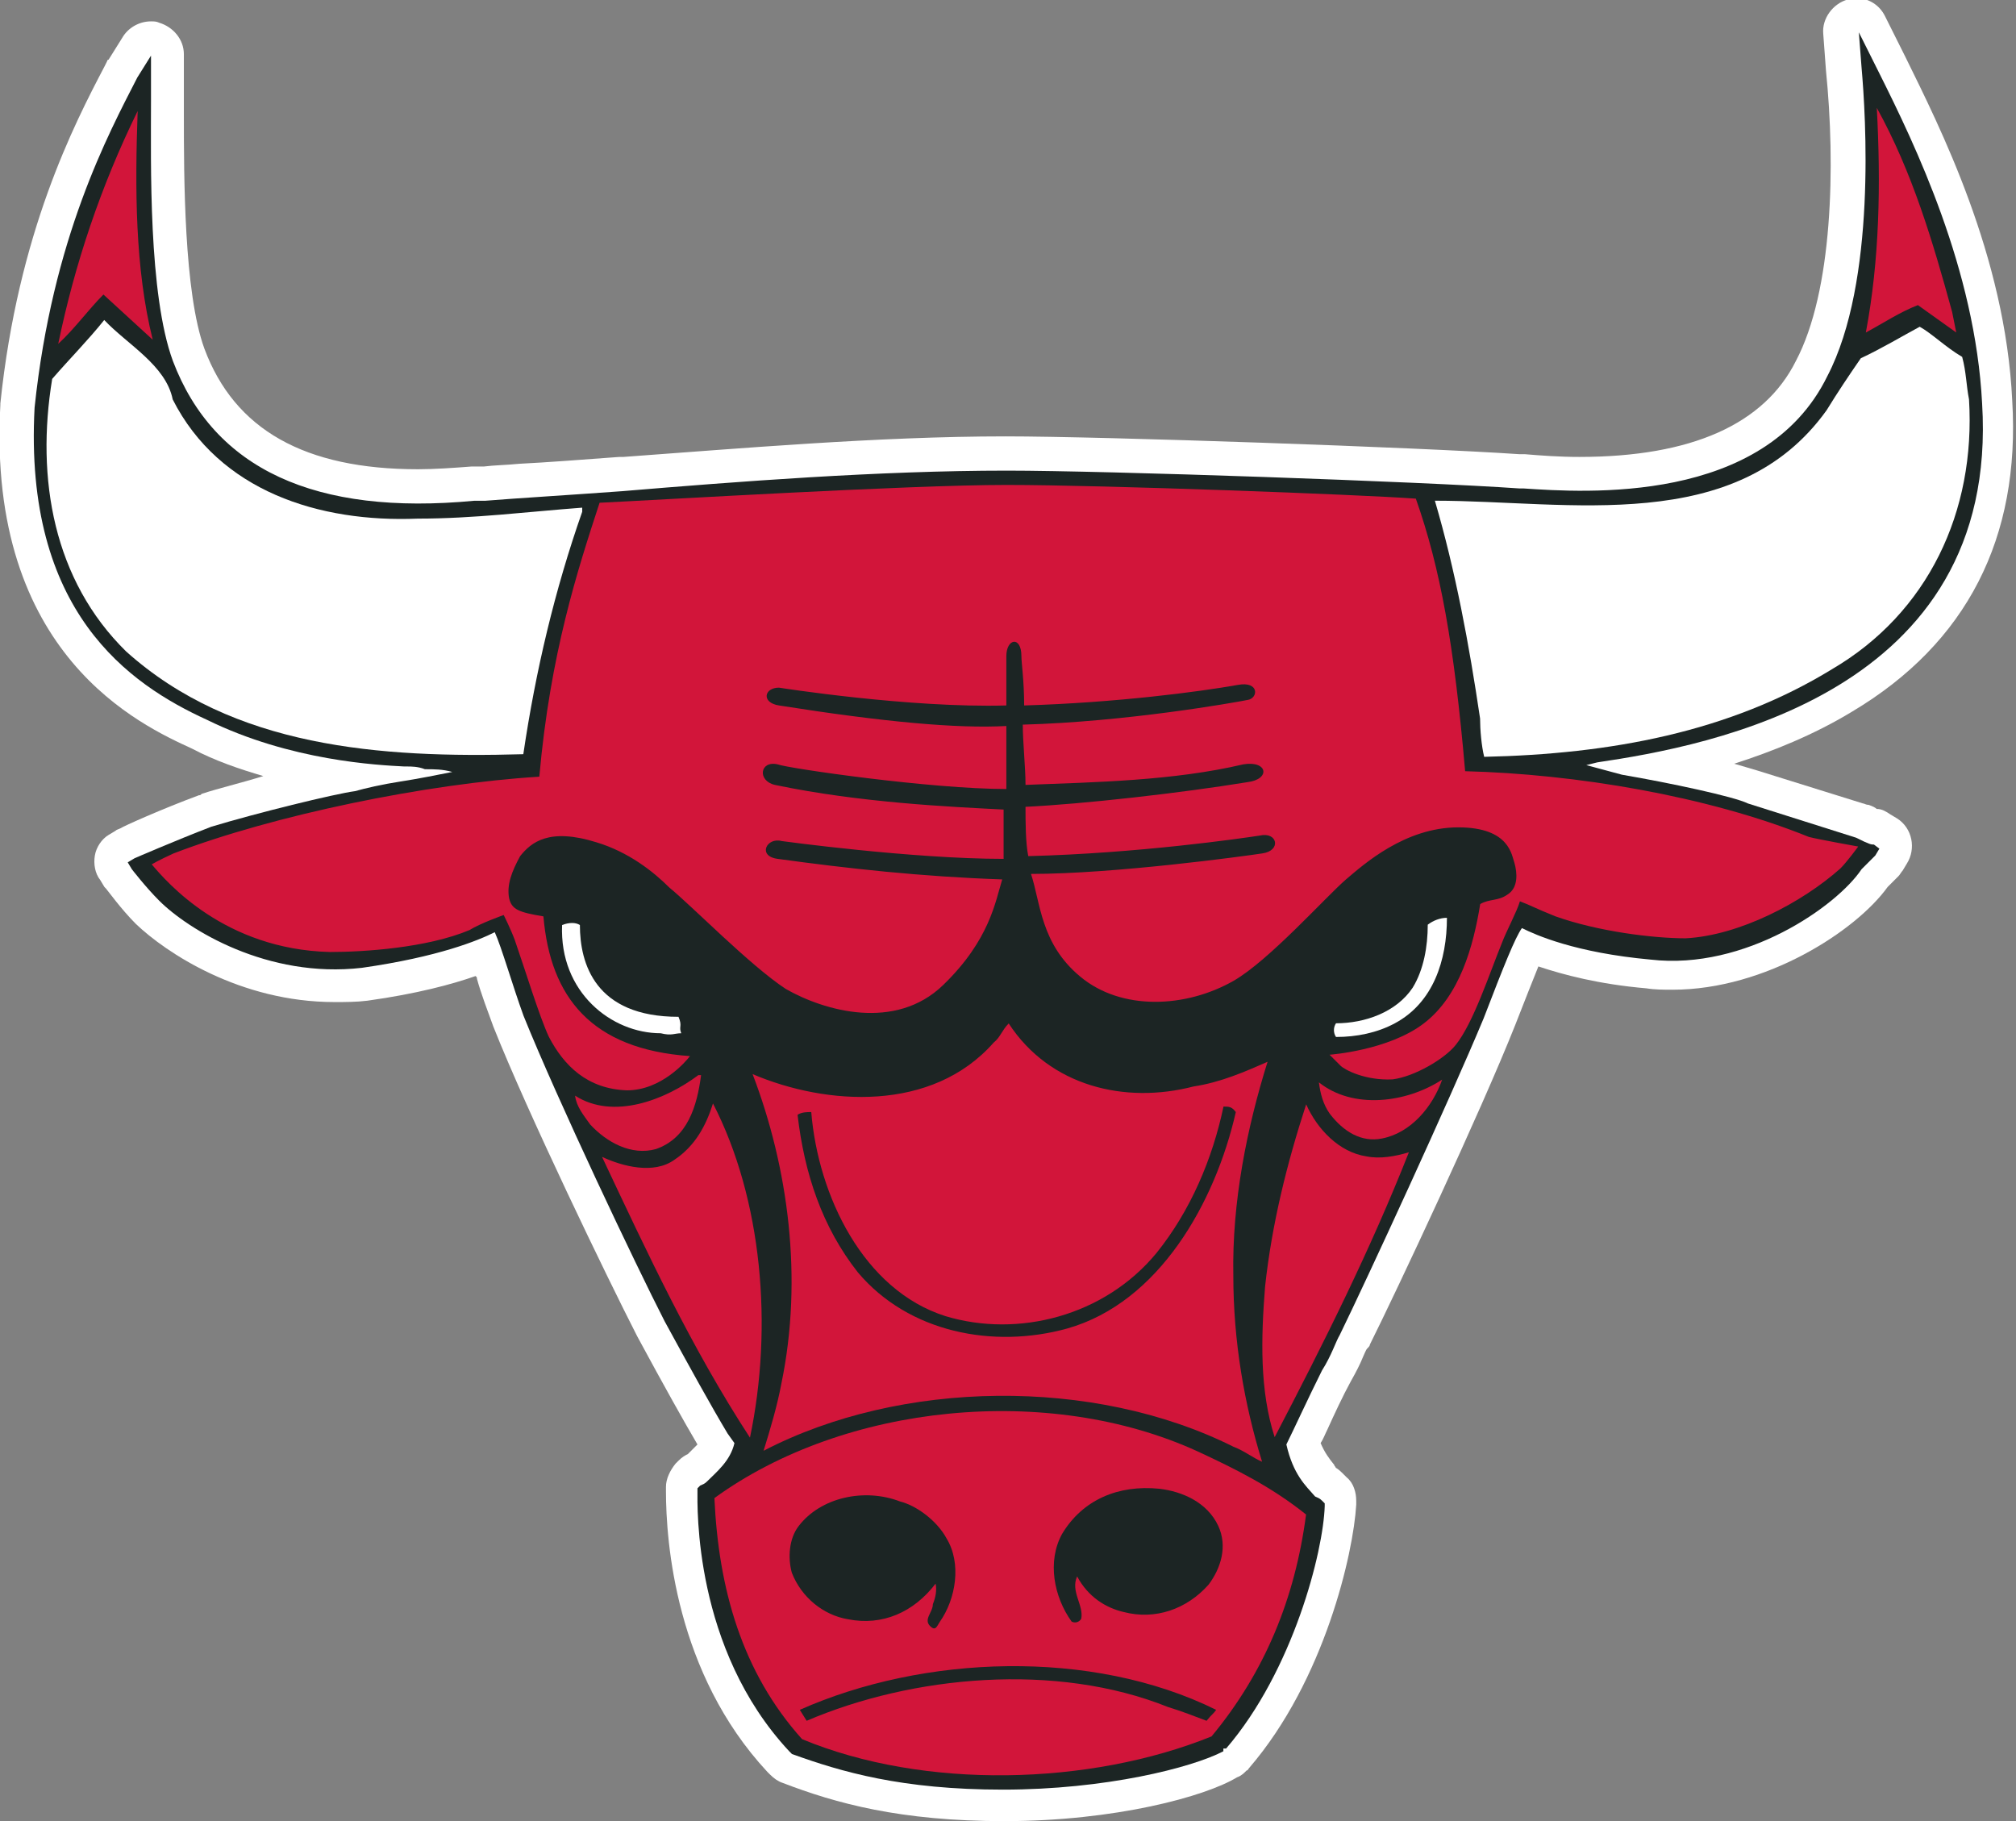 <?xml version="1.0" encoding="utf-8"?>
<!-- Generator: Adobe Illustrator 21.0.2, SVG Export Plug-In . SVG Version: 6.00 Build 0)  -->
<!DOCTYPE svg PUBLIC "-//W3C//DTD SVG 1.1//EN" "http://www.w3.org/Graphics/SVG/1.1/DTD/svg11.dtd">
<svg version="1.1" id="svg2506" xmlns:svg="http://www.w3.org/2000/svg"
	 xmlns="http://www.w3.org/2000/svg" xmlns:xlink="http://www.w3.org/1999/xlink" x="0px" y="0px" width="184px" height="166.2px"
	 viewBox="0 0 184 166.2" style="enable-background:new 0 0 184 166.2;" xml:space="preserve">
<rect x="0" y="0" width="184" height="166.2" fill="#808080" stroke="none"/>
<style type="text/css">
	.st0{fill:#FFFFFF;}
	.st1{fill:#1C2524;}
	.st2{fill:#D2153A;}
</style>
<g id="g8" transform="matrix(1.25,0,0,1.25,282.282,392.076)">
	<path class="st0" d="M-152.5-180.7c-7.6,0-12.3-1.3-16.2-2.8c-0.3-0.1-0.6-0.3-0.9-0.6c0,0-0.2-0.2-0.2-0.2
		c-6.7-7.2-7.4-16.8-7.4-20.5l0-0.3c0-0.6,0.3-1.2,0.7-1.7l0.2-0.2c0.3-0.3,0.5-0.4,0.7-0.5l0.1-0.1c0.2-0.2,0.4-0.4,0.6-0.6
		c-1-1.7-2.4-4.2-4.4-7.9c-2.2-4.3-8-16.3-10.5-22.6c-0.4-1.1-0.9-2.4-1.2-3.5c0-0.1,0-0.1-0.1-0.2c-1.7,0.6-4.3,1.3-7.9,1.8
		c-0.8,0.1-1.6,0.1-2.4,0.1c-6.9,0-12.3-3.6-14.5-5.7c-1.1-1.1-2.1-2.5-2.2-2.6c0,0-0.1-0.1-0.1-0.1l-0.3-0.5
		c-0.4-0.5-0.5-1.2-0.4-1.8c0.1-0.6,0.5-1.2,1-1.5l0.5-0.3c0.1-0.1,0.2-0.1,0.4-0.2c0.1-0.1,3-1.4,5.7-2.4c0.1,0,0.1,0,0.2-0.1
		c1.2-0.4,2.9-0.8,4.5-1.3c-1.7-0.5-3.5-1.1-5.2-2c-3.7-1.7-15-6.8-14-25.1c0,0,0-0.1,0-0.1c1.3-12.5,5.4-20.4,7.6-24.6l0.2-0.4
		c0,0,0-0.1,0.1-0.1l1-1.6c0.4-0.7,1.2-1.2,2.1-1.2c0.2,0,0.4,0,0.6,0.1c1,0.3,1.8,1.2,1.8,2.3l0,4.4c0,4.5,0,13,1.5,17.1
		c2.2,5.9,7.3,8.8,15.6,8.8c1.2,0,2.6-0.1,3.9-0.2c0.1,0,0.2,0,0.2,0h0.7c0.8-0.1,1.6-0.1,2.6-0.2c2-0.1,4.6-0.3,7.3-0.5l0.3,0
		c8.3-0.6,18.6-1.5,27.9-1.5c7.1,0,30.2,0.8,37.5,1.3h0.2c0.1,0,0.1,0,0.2,0c1.2,0.1,2.5,0.2,4,0.2c8.2,0,13.5-2.4,15.8-7
		c2.7-5.1,2.9-14.3,2.2-21.2l-0.2-2.7c-0.1-1.1,0.7-2.2,1.8-2.5c0.2-0.1,0.4-0.1,0.6-0.1c0.9,0,1.7,0.5,2.1,1.3l1.5,3
		c2.5,5.1,7.3,14.5,7.8,25.1c0.6,10-3.3,17.7-11.7,22.7c-2.8,1.7-5.8,2.9-8.6,3.8c1,0.3,1.4,0.4,1.7,0.5l7.7,2.4
		c0.1,0,0.2,0.1,0.4,0.1c0.3,0.1,0.5,0.2,0.6,0.3c0.4,0,0.7,0.2,1,0.4l0.5,0.3c1.1,0.7,1.4,2.2,0.7,3.3l-0.3,0.5
		c-0.1,0.1-0.2,0.3-0.3,0.4l-0.8,0.8c-2.3,3.2-8.9,7.5-15.7,7.5c0,0,0,0,0,0c-0.6,0-1.3,0-1.9-0.1c-3.5-0.3-6.1-1-7.9-1.6
		c-0.4,1-1,2.5-1.7,4.3c-2.5,6.3-8.7,19.5-10.6,23.3c0,0.1-0.1,0.2-0.2,0.3c-0.1,0.1-0.2,0.4-0.3,0.6c-0.2,0.5-0.5,1.1-0.9,1.8
		c-0.6,1.1-1.2,2.4-1.7,3.5c-0.2,0.4-0.3,0.7-0.5,1c0.3,0.7,0.6,1.1,1,1.6c0,0.1,0.1,0.1,0.1,0.2c0.2,0.1,0.4,0.3,0.6,0.5l0.2,0.2
		c0.5,0.4,0.7,1.1,0.7,1.7c0,0,0,0.2,0,0.3c-0.2,3.5-2.3,12.8-7.8,19.2c-0.1,0.1-0.1,0.2-0.2,0.2c-0.2,0.2-0.4,0.4-0.7,0.5
		C-137.8-182.5-144.4-180.7-152.5-180.7z"/>
	<path id="path10" class="st1" d="M-81.1-284.2c-0.5-9.8-4.9-18.9-7.5-24.1l-1.5-3l0.2,2.6c0.3,3.4,1.1,15.6-2.5,22.5
		c-4.6,9.4-17.7,8.5-22.2,8.2h-0.3c-7.1-0.5-30.2-1.3-37.4-1.3c-9.4,0-19.7,0.8-28.1,1.5c-4.1,0.3-7.5,0.5-10,0.7
		c-0.2,0-0.5,0-0.8,0c-11.6,1.1-19-2.3-22-10.2c-1.8-4.9-1.6-14.4-1.6-19v-3.3l-1,1.6c-2.1,4.1-6.2,11.7-7.5,24.1
		c-0.8,14.9,6.9,20.2,12.6,22.8c6.1,3,12.5,3.3,14.4,3.4h0.2c0.3,0,0.8,0,1.3,0.2c0.7,0,1.3,0,2,0.2c-1,0.2-2.5,0.5-3.8,0.7
		c-1.3,0.2-2.6,0.5-3.3,0.7c-1.5,0.2-7.2,1.6-10.5,2.6c-2.6,1-5.6,2.3-5.6,2.3l-0.5,0.3l0.3,0.5c0,0,1,1.3,2,2.3
		c2.1,2.1,7.9,5.7,14.8,4.9c5.6-0.8,8.5-2,9.7-2.6c0.5,1.1,1.3,3.9,2.1,6.1c2.5,6.2,8.2,18.2,10.3,22.3c1.8,3.3,3.4,6.2,4.6,8.2
		l0.5,0.7c-0.3,1.3-1.3,2.1-2,2.8c-0.2,0.2-0.3,0.2-0.5,0.3l-0.2,0.2v0.2c0,1.1-0.3,11.5,6.7,19l0.2,0.2c3.6,1.3,8,2.6,15.4,2.6
		c7.5,0,13.8-1.6,16.1-2.8v-0.2h0.2c4.9-5.7,7.1-14.4,7.2-17.7v-0.2l-0.2-0.2c-0.2-0.2-0.3-0.2-0.5-0.3c-0.7-0.8-1.6-1.6-2.1-3.8
		c0.5-1,1.6-3.4,2.6-5.4c0.7-1.1,1-2.1,1.3-2.6c2-4.1,8-17.1,10.5-23.1c1.5-3.9,2.3-5.9,2.8-6.6c1,0.5,3.9,1.8,9.4,2.3
		c6.9,0.8,13.6-3.9,15.4-6.6c0.3-0.3,1-1,1-1l0.3-0.5L-89-252c-0.2,0-0.3,0-1.3-0.5l-7.9-2.5c-1-0.5-5.7-1.5-9.2-2.1l-2.6-0.7
		l0.8-0.2C-101.1-259.2-79.8-263-81.1-284.2z"/>
</g>
<g id="g12" transform="matrix(1.25,0,0,1.25,285.565,399.255)">
	<path id="path14" class="st2" d="M-218.4-311.3c-0.2,5.6-0.2,11.5,1.1,16.7c-1.1-1-2.5-2.3-3.6-3.3c-1.1,1.1-2.1,2.5-3.3,3.6
		C-223-300.1-221.1-305.8-218.4-311.3z"/>
</g>
<g id="g16" transform="matrix(1.25,0,0,1.25,450.671,398.845)">
	<path id="path18" class="st2" d="M-218-296.3l0.3,1.5l-2.8-2c-1.3,0.5-2.5,1.3-3.8,2c1-5.3,1.1-10.8,0.8-16.4
		C-220.9-306.5-219.4-301.4-218-296.3z"/>
</g>
<g id="g20" transform="matrix(1.25,0,0,1.25,348.94,482.527)">
	<path id="path22" class="st2" d="M-205.5-311.3c3,4.6,8.5,5.9,13.5,4.6c2-0.3,3.8-1.1,5.4-1.8c-1.5,4.8-2.6,10.2-2.5,15.6
		c0,4.8,0.8,9.4,2.1,13.6c-0.7-0.3-1.3-0.8-2.1-1.1c-10.2-5.1-24.3-4.9-34.3,0.3c0.5-1.6,1-3.3,1.3-4.9c1.6-7.7,0.5-15.8-2.1-22.6
		c5.4,2.3,13.1,2.8,17.6-2.3C-206.1-310.3-206-310.8-205.5-311.3z"/>
</g>
<g id="g24" transform="matrix(1.25,0,0,1.25,332.738,487.243)">
	<path id="path26" class="st2" d="M-215-311.3c-0.3,2.3-1,4.6-3.3,5.4c-1.8,0.5-3.6-0.5-4.8-1.8c-0.5-0.7-1-1.3-1.1-2.1
		c2.8,1.8,6.6,0.3,9-1.5H-215z"/>
</g>
<g id="g28" transform="matrix(1.25,0,0,1.25,400.626,487.653)">
	<path id="path30" class="st2" d="M-215.2-311.3c-0.7,2-2.3,3.9-4.4,4.3c-1.5,0.3-2.8-0.5-3.8-1.8c-0.5-0.7-0.7-1.5-0.8-2.3
		C-221.7-309.1-217.8-309.6-215.2-311.3z"/>
</g>
<g id="g32" transform="matrix(1.25,0,0,1.25,395.089,489.909)">
	<path id="path34" class="st2" d="M-216.3-307.5c1,0.2,2.1,0,3.1-0.3c-2.8,7.1-6.2,13.9-9.8,20.8c-1.1-3.4-1-7.2-0.7-11
		c0.5-4.6,1.6-9,3-13.3C-219.9-309.5-218.3-307.8-216.3-307.5z"/>
</g>
<g id="g36" transform="matrix(1.25,0,0,1.25,335.199,489.704)">
	<path id="path38" class="st2" d="M-213.4-286.8c-4.3-6.6-7.5-13.5-10.8-20.5c1.5,0.7,3.8,1.3,5.3,0.2c1.5-1,2.3-2.5,2.8-4.1
		C-212.5-304.2-211.7-294.9-213.4-286.8z"/>
</g>
<g id="g40" transform="matrix(1.25,0,0,1.25,345.454,515.343)">
	<path id="path42" class="st2" d="M-181-301.7c-0.8,6.1-3,11.5-6.9,16.2c-8.9,3.6-21,3.9-29.9,0.2c-4.4-4.9-6.1-11-6.4-17.6
		c9.5-6.9,24.4-8.4,35.3-3.4C-186.1-305-183.5-303.7-181-301.7z"/>
</g>
<g id="g44" transform="matrix(1.25,0,0,1.25,293.973,433.507)">
	<path id="path46" class="st2" d="M-103.1-285.7c-7.4-3-17.1-4.6-25.1-4.8c-0.8-9.2-1.8-14.8-3.6-19.9c-4.1-0.3-22.8-1-29.9-1
		c-7.2,0-25.4,1.1-29.7,1.3c-1.6,4.9-3.6,11-4.4,20c-8.2,0.5-19.4,2.8-26.7,5.6c-1.1,0.5-1.6,0.8-1.6,0.8c1.1,1.3,5.3,6.2,13,6.4
		c2.5,0,7.1-0.3,10.2-1.6c0.8-0.5,2.5-1.1,2.5-1.1s0.5,1,0.8,1.8c0.8,2.3,1.8,5.6,2.5,7.1c1.1,2.1,2.8,3.8,5.7,3.9
		c2.5,0,4.3-2.1,4.6-2.5c-7.2-0.5-10.2-4.3-10.7-10.2c-1.8-0.3-2.3-0.5-2.5-1.3c-0.2-1,0.2-2,0.8-3.1c0.8-1,2.1-2.1,5.6-1
		c2.3,0.7,4.1,2.1,5.3,3.3c1.6,1.3,5.9,5.7,8.5,7.4c2.8,1.6,8,3.1,11.5-0.3c3.4-3.3,3.8-6.1,4.3-7.7c-5.9-0.2-11.3-0.8-16.4-1.5
		c-1.5-0.2-0.8-1.6,0.3-1.3c0,0,9.5,1.3,16.2,1.3c0-0.8,0-2.1,0-3.6c-3.9-0.2-10.5-0.5-16.7-1.8c-1.3-0.3-1.1-1.8,0.2-1.5
		c0.8,0.3,11.2,1.8,16.7,1.8c0-1.3,0-3,0-4.6c-3.6,0.2-9-0.3-16.6-1.5c-1.3-0.2-1.1-1.3,0-1.3c0,0,9.5,1.5,16.6,1.3c0-1,0-2.3,0-3.6
		c0-1.3,1.1-1.5,1.1,0c0,0.5,0.2,1.8,0.2,3.6c6.7-0.2,12.8-1,15.6-1.5c1.6-0.3,1.5,1,0.7,1.1c-1,0.2-8.9,1.6-16.4,1.8
		c0,1.3,0.2,3.1,0.2,4.4c5.1-0.2,10.8-0.3,15.9-1.5c1.8-0.3,2,1.1,0.3,1.3c-4.9,0.8-12,1.6-16.2,1.8c0,1.1,0,2.6,0.2,3.6
		c8-0.2,15.6-1.3,16.9-1.5c1.3-0.3,1.6,1.1,0.2,1.3c-1.3,0.2-10.8,1.5-16.9,1.5c0.7,2.1,0.7,5.1,3.6,7.5c3,2.5,7.7,2.3,11.2,0.3
		c2.6-1.5,6.7-6.1,8.2-7.4c1.3-1.1,4.3-3.8,8.2-3.8c3.8,0,3.9,2.1,4.1,2.6c0.2,0.7,0.3,1.8-0.5,2.3c-0.7,0.5-1.3,0.3-2,0.7
		c-0.5,3.1-1.5,6.7-4.1,8.7c-2.6,2-6.9,2.3-6.9,2.3s0.7,0.7,0.8,0.8c0.3,0.3,1.8,1.1,3.8,1c1.6-0.2,3.8-1.5,4.6-2.5
		c1.3-1.6,2.5-5.3,3.4-7.5c0.3-0.8,1.1-2.3,1.3-3c0.8,0.3,1.1,0.5,2.6,1.1c3.1,1.1,7.1,1.6,9.5,1.6c3.9-0.2,8.5-2.6,11.3-5.1
		c0.5-0.5,1.3-1.6,1.3-1.6S-102.3-285.5-103.1-285.7z"/>
</g>
<g id="g48" transform="matrix(1.25,0,0,1.25,375.809,524.366)">
	<path id="path50" class="st1" d="M-211.7-308.1c0.7,1.5,0.2,3.1-0.7,4.3c-1.6,1.8-3.9,2.6-6.2,2c-1.3-0.3-2.6-1.1-3.4-2.6
		c-0.5,1.1,0.5,2.1,0.3,3.1c-0.2,0.3-0.5,0.3-0.7,0.2c-1.3-1.8-1.8-4.4-0.7-6.4c1.5-2.5,4.1-3.6,7.1-3.3
		C-214.3-310.6-212.5-309.8-211.7-308.1z"/>
</g>
<g id="g52" transform="matrix(1.25,0,0,1.25,352.017,524.776)">
	<path id="path54" class="st1" d="M-212.5-307.5c1.1,1.8,0.7,4.4-0.5,6.1c-0.2,0.3-0.3,0.7-0.7,0.3c-0.5-0.5,0.2-1,0.2-1.6
		c0.2-0.5,0.3-1,0.2-1.5c-1.6,2.1-3.9,3.1-6.4,2.6c-1.8-0.3-3.4-1.6-4.1-3.4c-0.3-1.1-0.2-2.5,0.5-3.4c1.6-2.1,4.8-2.8,7.4-1.8
		C-214.7-309.9-213.2-308.8-212.5-307.5z"/>
</g>
<g id="g56" transform="matrix(1.25,0,0,1.25,353.248,539.544)">
	<path id="path58" class="st1" d="M-193.8-306.8c-0.2,0.3-0.3,0.3-0.7,0.8c-0.8-0.3-1.8-0.7-2.8-1c-8.2-3.3-18.7-2.3-26.4,1
		c-0.2-0.3-0.3-0.5-0.5-0.8C-215.2-310.8-202.9-311.3-193.8-306.8z"/>
</g>
<g id="g60" transform="matrix(1.25,0,0,1.25,353.043,490.114)">
	<path id="path62" class="st1" d="M-192.2-310.9c-1.5,6.6-5.6,13.9-12.3,15.8c-5.4,1.5-11.6,0.3-15.3-4.1c-2.6-3.3-3.9-7.2-4.4-11.5
		c0.3-0.2,0.7-0.2,1-0.2c0.5,6.1,3.8,13,9.8,14.9c5.3,1.6,11.6,0,15.4-4.6c2.5-3.1,4.1-6.9,4.9-10.7
		C-192.7-311.3-192.5-311.3-192.2-310.9z"/>
</g>
<g id="g112" transform="matrix(1.25,0,0,1.25,283.513,418.33)">
	<path id="path114" class="st0" d="M-214.2-305.5c3.4,6.7,10.7,9,17.9,8.7c4.1,0,8-0.5,12-0.8v0.3c-2,5.7-3.4,11.6-4.3,17.7
		c-10.5,0.3-21.2-0.5-29-7.5c-5.3-5.2-6.6-12.6-5.4-19.9c1.3-1.5,2.6-2.8,3.8-4.3C-217.5-309.5-214.7-308-214.2-305.5z"/>
</g>
<g id="g116" transform="matrix(1.25,0,0,1.25,411.086,418.945)">
	<path id="path118" class="st0" d="M-185.6-309.1c0.3,1.1,0.3,2.1,0.5,3.1c0.5,8.2-3,15.6-10,19.7c-7.5,4.6-16.2,6.2-25.4,6.4
		c-0.2-0.8-0.3-2-0.3-2.8c-0.8-5.4-1.8-10.8-3.3-15.9c9.8,0,22,2.6,28.6-6.6c0.8-1.3,1.6-2.5,2.5-3.8c1.5-0.7,3-1.6,4.3-2.3
		C-187.8-310.8-186.8-309.8-185.6-309.1z"/>
</g>
<g id="g120" transform="matrix(1.25,0,0,1.25,402.061,472.887)">
	<path id="path122" class="st0" d="M-216-311.3c0,3.1-1,6.2-3.8,7.7c-1.3,0.7-2.8,1-4.3,1c-0.2-0.3-0.2-0.7,0-1
		c2.1,0,4.4-0.8,5.6-2.6c0.8-1.3,1.1-3,1.1-4.6C-217-311.1-216.5-311.3-216-311.3z"/>
</g>
<g id="g124" transform="matrix(1.25,0,0,1.25,331.302,473.297)">
	<path id="path126" class="st0" d="M-215.3-303.2c-0.5,0-0.7,0.2-1.5,0c-3.6,0-7.4-3-7.2-7.9c0.5-0.2,1-0.2,1.3,0
		c0,2.8,1.1,6.7,7.2,6.7C-215.2-303.7-215.5-303.7-215.3-303.2z"/>
</g>
</svg>
